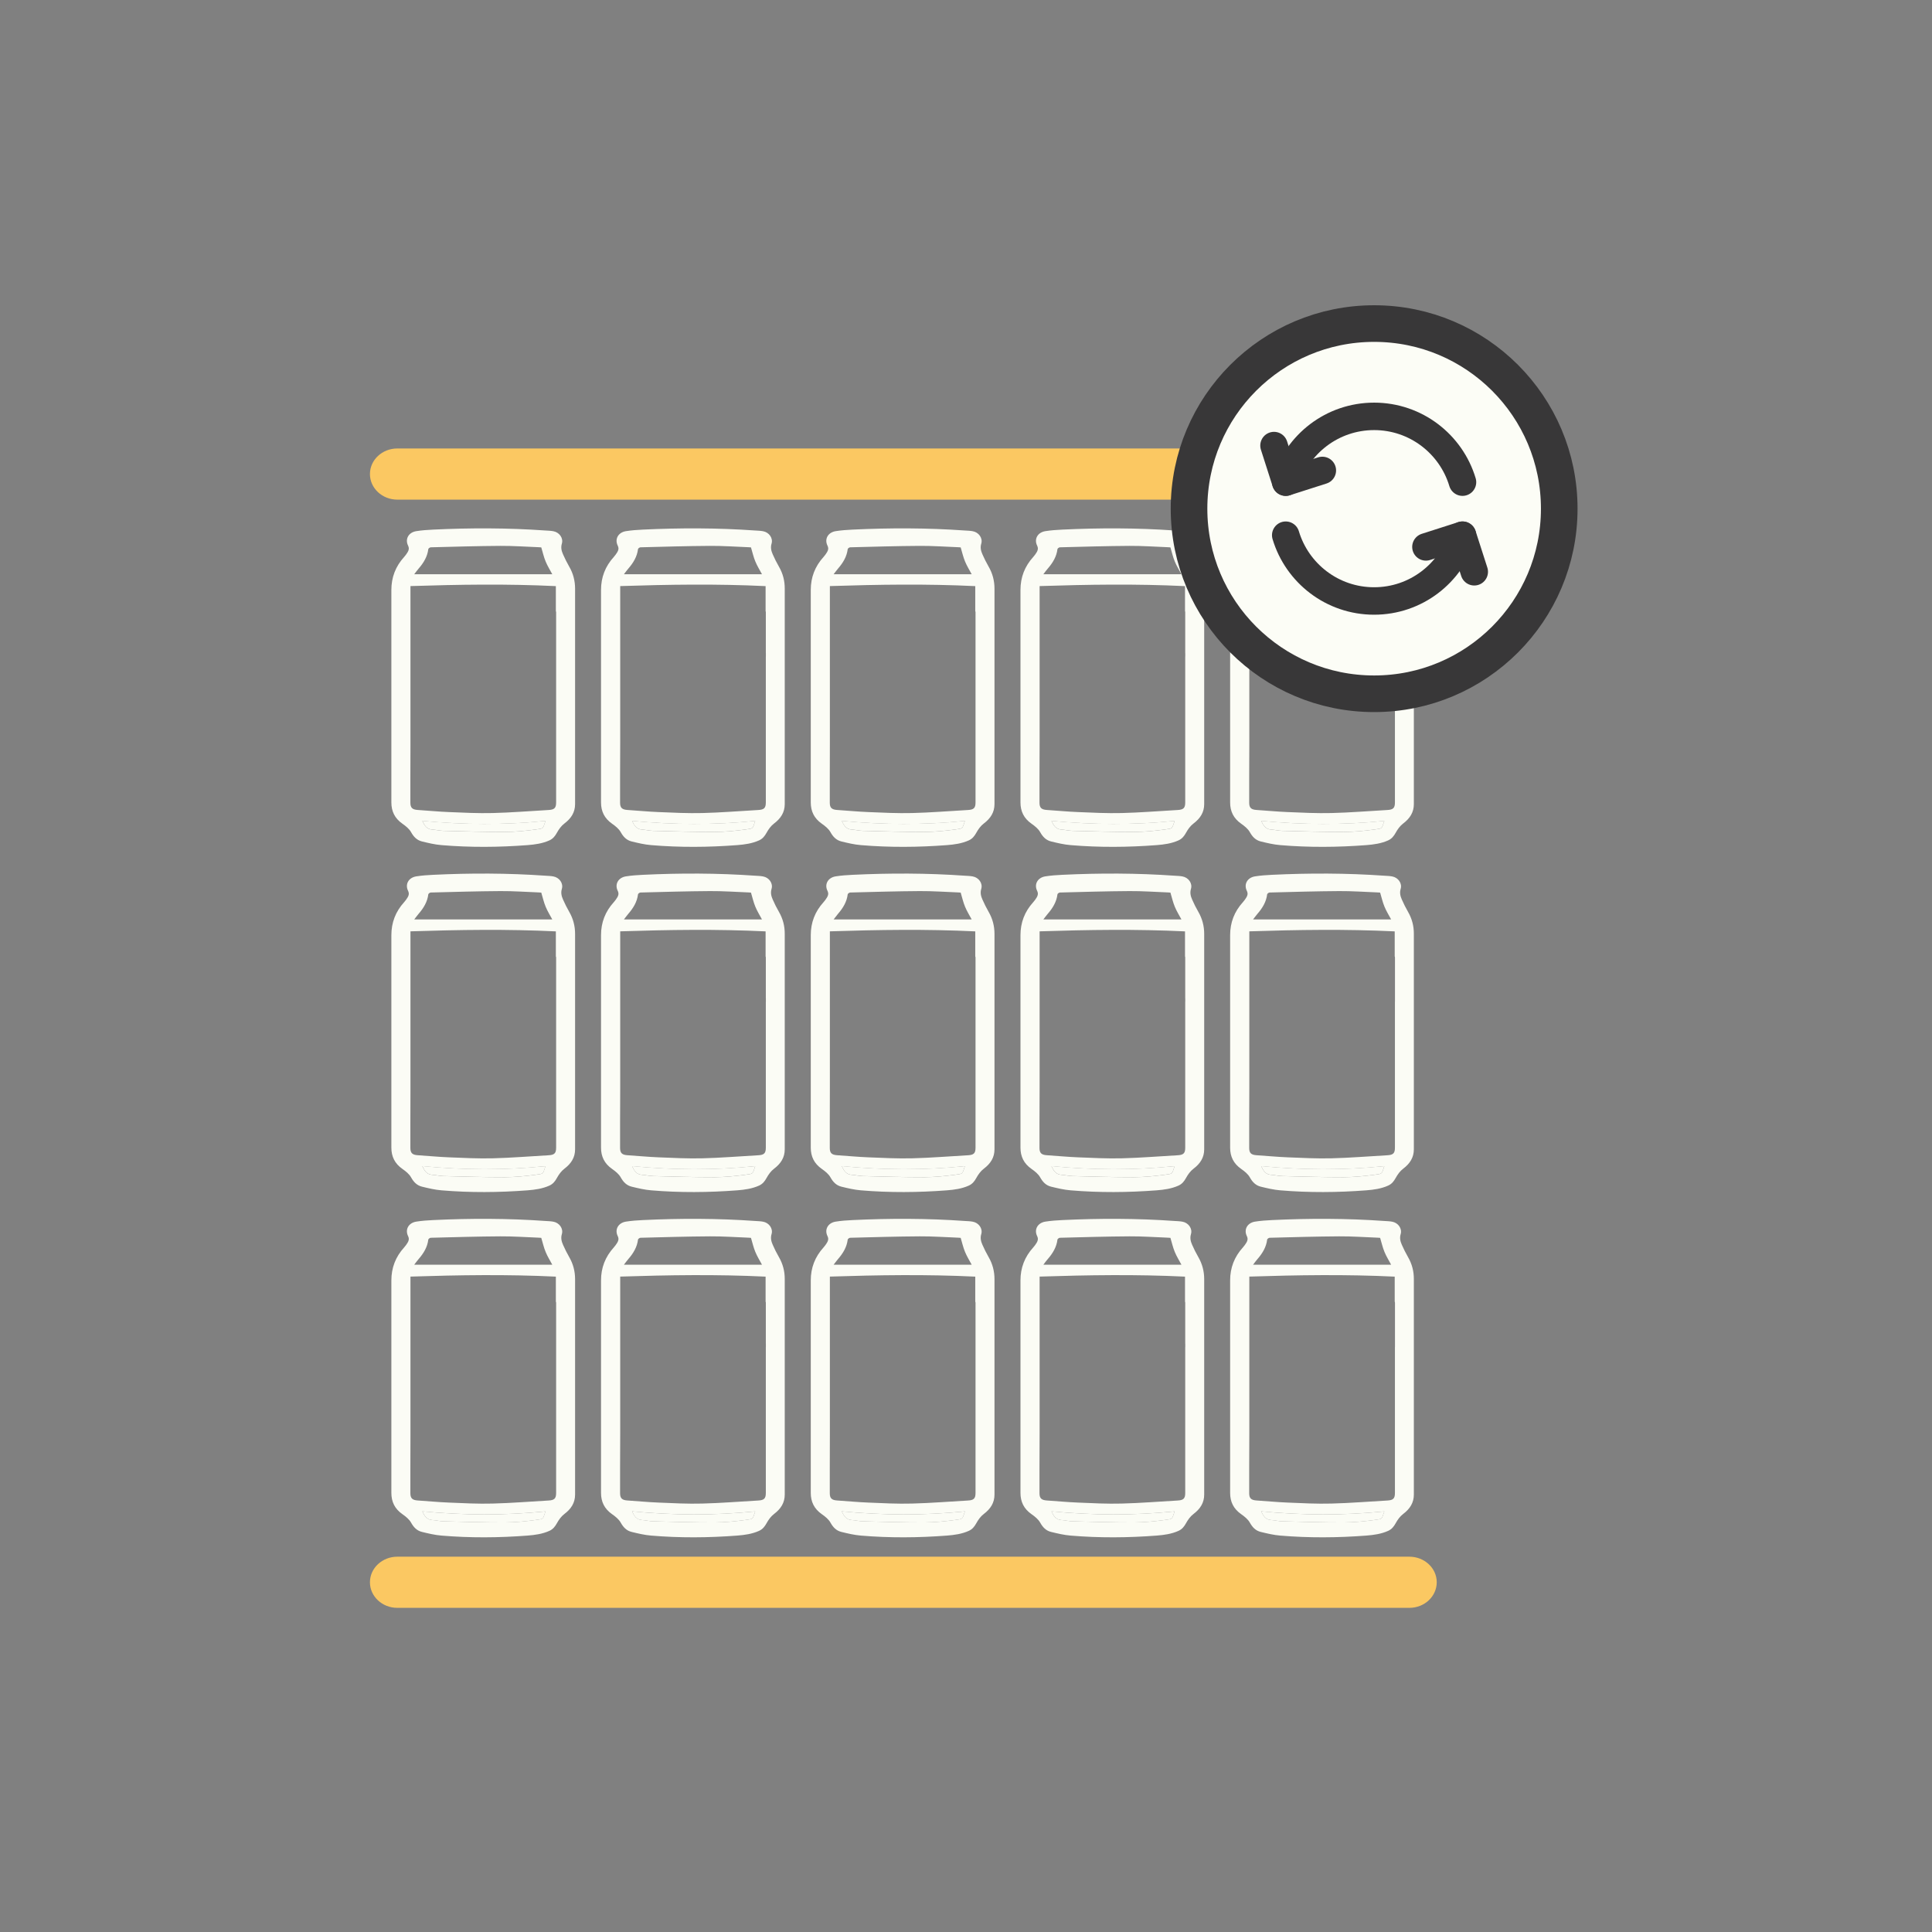 <?xml version="1.0" encoding="utf-8"?>
<!-- Generator: Adobe Illustrator 27.6.1, SVG Export Plug-In . SVG Version: 6.00 Build 0)  -->
<svg version="1.1" id="Layer_1" xmlns="http://www.w3.org/2000/svg" xmlns:xlink="http://www.w3.org/1999/xlink" x="0px" y="0px"
	 viewBox="0 0 432 432" style="enable-background:new 0 0 432 432;" xml:space="preserve">
<rect x="0" y="0" width="432" height="432" fill="#808080" stroke="none"/>
<style type="text/css">
	.st0{fill:#FBFCF5;}
	.st1{fill:#FBC862;}
	.st2{fill:#FCFDF6;stroke:#383738;stroke-width:8.187;stroke-linecap:round;stroke-linejoin:round;stroke-miterlimit:10;}
	.st3{fill:#FCFDF6;stroke:#383738;stroke-width:6.14;stroke-linecap:round;stroke-linejoin:round;stroke-miterlimit:10;}
	.st4{fill:none;stroke:#383738;stroke-width:6.14;stroke-linecap:round;stroke-linejoin:round;stroke-miterlimit:10;}
</style>
<path class="st0" d="M124.35,146.8c0,10.88,0,21.76,0,32.64c0,1.24-0.4,1.61-1.71,1.68c-4.16,0.23-8.32,0.58-12.48,0.68
	c-3.26,0.08-6.54-0.08-9.8-0.22c-2.32-0.09-4.63-0.32-6.95-0.47c-1.21-0.08-1.65-0.49-1.65-1.63c-0.01-1.83,0-3.67,0-5.42l0.02-8.07
	v-34.94c10.82-0.35,21.63-0.52,32.51,0.01v5.6c0.03,0.06,0.06,0.14,0.06,0.22v9.17h0V146.8z M119.73,185.49
	c-2.27,0.3-4.57,0.53-6.86,0.54c-4.57,0.01-9.14-0.14-13.71-0.25c-0.82-0.02-1.64-0.23-2.46-0.28c-1.29-0.07-1.78-0.91-2.27-1.95
	c9.23,0.89,18.37,0.94,27.54,0.01C121.34,185.37,121.65,185.23,119.73,185.49 M93.62,127.12c1.11-1.28,1.95-2.66,2.15-4.34
	c0.02-0.15,0.35-0.39,0.54-0.4c5.19-0.13,10.38-0.29,15.56-0.32c2.87-0.02,5.73,0.19,8.6,0.3c0.21,0.01,0.42,0.03,0.56,0.04
	c0.33,1.09,0.56,2.16,0.98,3.16c0.41,1,1,1.93,1.48,2.84H92.62C92.97,127.96,93.27,127.52,93.62,127.12 M127.28,126.7
	c-0.51-0.89-0.98-1.82-1.39-2.76c-0.33-0.75-0.52-1.51-0.26-2.37c0.38-1.25-0.56-2.55-1.91-2.79c-0.58-0.11-1.18-0.12-1.77-0.16
	c-8.36-0.59-16.71-0.6-25.08-0.2c-1.27,0.06-2.56,0.15-3.81,0.35c-1.7,0.28-2.53,1.75-1.82,3.22c0.28,0.58,0.19,1.02-0.1,1.49
	c-0.22,0.36-0.47,0.72-0.76,1.04c-1.94,2.13-2.87,4.59-2.87,7.39c0.01,7.82,0,15.64,0,23.46c0,8.02,0,16.04,0,24.06
	c0,1.96,0.74,3.55,2.48,4.76c0.74,0.52,1.52,1.14,1.93,1.89c0.57,1.02,1.28,1.78,2.43,2.07c1.43,0.35,2.9,0.7,4.37,0.82
	c6.41,0.54,12.82,0.49,19.24,0c1.67-0.13,3.34-0.36,4.89-1.06c0.81-0.37,1.27-0.97,1.68-1.71c0.42-0.76,0.97-1.54,1.68-2.07
	c1.51-1.14,2.38-2.51,2.38-4.32c0.01-16.06,0.01-32.13,0-48.19C128.59,129.88,128.17,128.23,127.28,126.7"/>
<path class="st0" d="M94.44,183.54c9.22,0.89,18.37,0.94,27.54,0.01c-0.64,1.82-0.33,1.68-2.25,1.93c-2.27,0.31-4.57,0.53-6.86,0.54
	c-4.57,0.01-9.14-0.14-13.71-0.25c-0.83-0.02-1.64-0.23-2.47-0.28C95.41,185.43,94.92,184.58,94.44,183.54"/>
<path class="st0" d="M171.24,146.8c0,10.88,0,21.76,0,32.64c0,1.24-0.4,1.61-1.71,1.68c-4.16,0.23-8.32,0.58-12.48,0.68
	c-3.26,0.08-6.54-0.08-9.8-0.22c-2.32-0.09-4.63-0.32-6.95-0.47c-1.21-0.08-1.65-0.49-1.65-1.63c-0.01-1.83,0-3.67,0-5.42l0.03-8.07
	v-34.94c10.82-0.35,21.63-0.52,32.51,0.01v5.6c0.03,0.06,0.05,0.14,0.05,0.22v9.17h0.01V146.8z M166.63,185.49
	c-2.27,0.3-4.57,0.53-6.86,0.54c-4.57,0.01-9.14-0.14-13.71-0.25c-0.83-0.02-1.64-0.23-2.46-0.28c-1.29-0.07-1.78-0.91-2.27-1.95
	c9.22,0.89,18.37,0.94,27.54,0.01C168.23,185.37,168.55,185.23,166.63,185.49 M140.51,127.12c1.11-1.28,1.95-2.66,2.15-4.34
	c0.02-0.15,0.35-0.39,0.54-0.4c5.19-0.13,10.38-0.29,15.56-0.32c2.87-0.02,5.73,0.19,8.6,0.3c0.21,0.01,0.42,0.03,0.56,0.04
	c0.33,1.09,0.56,2.16,0.98,3.16c0.41,1,1,1.93,1.48,2.84h-30.87C139.86,127.96,140.16,127.52,140.51,127.12 M174.17,126.7
	c-0.52-0.89-0.98-1.82-1.39-2.76c-0.33-0.75-0.52-1.51-0.26-2.37c0.38-1.25-0.56-2.55-1.91-2.79c-0.58-0.11-1.18-0.12-1.77-0.16
	c-8.36-0.59-16.71-0.6-25.08-0.2c-1.27,0.06-2.56,0.15-3.82,0.35c-1.7,0.28-2.53,1.75-1.82,3.22c0.28,0.58,0.19,1.02-0.1,1.49
	c-0.22,0.36-0.47,0.72-0.76,1.04c-1.94,2.13-2.87,4.59-2.87,7.39c0.01,7.82,0,15.64,0,23.46c0,8.02,0,16.04,0,24.06
	c0,1.96,0.74,3.55,2.48,4.76c0.74,0.52,1.52,1.14,1.93,1.89c0.57,1.02,1.28,1.78,2.43,2.07c1.44,0.35,2.9,0.7,4.37,0.82
	c6.41,0.54,12.82,0.49,19.24,0c1.67-0.13,3.34-0.36,4.89-1.06c0.81-0.37,1.27-0.97,1.68-1.71c0.42-0.76,0.97-1.54,1.68-2.07
	c1.51-1.14,2.38-2.51,2.38-4.32c0.01-16.06,0.01-32.13,0-48.19C175.48,129.88,175.06,128.23,174.17,126.7"/>
<path class="st0" d="M141.33,183.54c9.22,0.89,18.37,0.94,27.54,0.01c-0.64,1.82-0.33,1.68-2.25,1.93
	c-2.27,0.31-4.57,0.53-6.86,0.54c-4.57,0.01-9.14-0.14-13.71-0.25c-0.83-0.02-1.64-0.23-2.47-0.28
	C142.3,185.43,141.81,184.58,141.33,183.54"/>
<path class="st0" d="M218.13,146.8v32.64c0,1.24-0.4,1.61-1.71,1.68c-4.16,0.23-8.32,0.58-12.48,0.68c-3.26,0.08-6.54-0.08-9.8-0.22
	c-2.32-0.09-4.63-0.32-6.95-0.47c-1.21-0.08-1.65-0.49-1.65-1.63c-0.01-1.83,0-3.67,0-5.42l0.02-8.07v-34.94
	c10.82-0.35,21.63-0.52,32.51,0.01v5.6c0.03,0.06,0.06,0.14,0.06,0.22v9.17h0V146.8z M213.52,185.49c-2.27,0.3-4.57,0.53-6.86,0.54
	c-4.57,0.01-9.14-0.14-13.71-0.25c-0.82-0.02-1.64-0.23-2.46-0.28c-1.29-0.07-1.78-0.91-2.27-1.95c9.23,0.89,18.37,0.94,27.54,0.01
	C215.12,185.37,215.44,185.23,213.52,185.49 M187.4,127.12c1.11-1.28,1.95-2.66,2.15-4.34c0.02-0.15,0.35-0.39,0.54-0.4
	c5.19-0.13,10.38-0.29,15.56-0.32c2.87-0.02,5.73,0.19,8.6,0.3c0.21,0.01,0.42,0.03,0.56,0.04c0.33,1.09,0.56,2.16,0.98,3.16
	c0.41,1,1,1.93,1.48,2.84H186.4C186.75,127.96,187.06,127.52,187.4,127.12 M221.06,126.7c-0.51-0.89-0.98-1.82-1.39-2.76
	c-0.33-0.75-0.52-1.51-0.26-2.37c0.38-1.25-0.56-2.55-1.91-2.79c-0.58-0.11-1.18-0.12-1.77-0.16c-8.36-0.59-16.71-0.6-25.08-0.2
	c-1.27,0.06-2.56,0.15-3.81,0.35c-1.7,0.28-2.53,1.75-1.82,3.22c0.28,0.58,0.19,1.02-0.1,1.49c-0.22,0.36-0.47,0.72-0.76,1.04
	c-1.94,2.13-2.87,4.59-2.87,7.39c0.01,7.82,0,15.64,0,23.46c0,8.02,0,16.04,0,24.06c0,1.96,0.74,3.55,2.48,4.76
	c0.74,0.52,1.52,1.14,1.93,1.89c0.57,1.02,1.28,1.78,2.43,2.07c1.44,0.35,2.9,0.7,4.37,0.82c6.41,0.54,12.82,0.49,19.24,0
	c1.67-0.13,3.34-0.36,4.89-1.06c0.81-0.37,1.27-0.97,1.68-1.71c0.42-0.76,0.97-1.54,1.68-2.07c1.51-1.14,2.38-2.51,2.38-4.32
	c0.01-16.06,0.01-32.13,0-48.19C222.37,129.88,221.95,128.23,221.06,126.7"/>
<path class="st0" d="M188.22,183.54c9.22,0.89,18.37,0.94,27.54,0.01c-0.64,1.82-0.32,1.68-2.24,1.93
	c-2.27,0.31-4.57,0.53-6.86,0.54c-4.57,0.01-9.14-0.14-13.71-0.25c-0.83-0.02-1.64-0.23-2.47-0.28
	C189.2,185.43,188.7,184.58,188.22,183.54"/>
<path class="st0" d="M265.02,146.8c0,10.88,0,21.76,0,32.64c0,1.24-0.4,1.61-1.71,1.68c-4.16,0.23-8.32,0.58-12.48,0.68
	c-3.26,0.08-6.54-0.08-9.8-0.22c-2.32-0.09-4.63-0.32-6.95-0.47c-1.21-0.08-1.65-0.49-1.65-1.63c-0.01-1.83,0-3.67,0-5.42l0.03-8.07
	v-34.94c10.82-0.35,21.63-0.52,32.51,0.01v5.6c0.03,0.06,0.05,0.14,0.05,0.22v9.17h0.01V146.8z M260.41,185.49
	c-2.27,0.3-4.57,0.53-6.86,0.54c-4.57,0.01-9.14-0.14-13.71-0.25c-0.83-0.02-1.64-0.23-2.47-0.28c-1.28-0.07-1.78-0.91-2.26-1.95
	c9.22,0.89,18.37,0.94,27.54,0.01C262.01,185.37,262.33,185.23,260.41,185.49 M234.3,127.12c1.11-1.28,1.95-2.66,2.15-4.34
	c0.02-0.15,0.35-0.39,0.54-0.4c5.19-0.13,10.38-0.29,15.56-0.32c2.87-0.02,5.73,0.19,8.6,0.3c0.21,0.01,0.42,0.03,0.56,0.04
	c0.33,1.09,0.56,2.16,0.98,3.16c0.41,1,1,1.93,1.48,2.84H233.3C233.64,127.96,233.94,127.52,234.3,127.12 M267.95,126.7
	c-0.52-0.89-0.98-1.82-1.39-2.76c-0.33-0.75-0.52-1.51-0.26-2.37c0.38-1.25-0.56-2.55-1.91-2.79c-0.58-0.11-1.18-0.12-1.77-0.16
	c-8.36-0.59-16.71-0.6-25.08-0.2c-1.27,0.06-2.56,0.15-3.82,0.35c-1.7,0.28-2.53,1.75-1.82,3.22c0.28,0.58,0.19,1.02-0.09,1.49
	c-0.22,0.36-0.47,0.72-0.76,1.04c-1.94,2.13-2.87,4.59-2.87,7.39c0.01,7.82,0,15.64,0,23.46c0,8.02,0,16.04,0,24.06
	c0,1.96,0.74,3.55,2.48,4.76c0.74,0.52,1.52,1.14,1.93,1.89c0.57,1.02,1.28,1.78,2.43,2.07c1.44,0.35,2.9,0.7,4.37,0.82
	c6.41,0.54,12.82,0.49,19.24,0c1.67-0.13,3.34-0.36,4.89-1.06c0.81-0.37,1.27-0.97,1.68-1.71c0.42-0.76,0.97-1.54,1.68-2.07
	c1.51-1.14,2.38-2.51,2.38-4.32c0.01-16.06,0.01-32.13,0-48.19C269.26,129.88,268.84,128.23,267.95,126.7"/>
<path class="st0" d="M235.11,183.54c9.22,0.89,18.37,0.94,27.54,0.01c-0.64,1.82-0.33,1.68-2.25,1.93
	c-2.27,0.31-4.57,0.53-6.86,0.54c-4.57,0.01-9.14-0.14-13.71-0.25c-0.83-0.02-1.64-0.23-2.47-0.28
	C236.09,185.43,235.6,184.58,235.11,183.54"/>
<path class="st0" d="M311.91,146.8c0,10.88,0,21.76,0,32.64c0,1.24-0.4,1.61-1.71,1.68c-4.16,0.23-8.32,0.58-12.48,0.68
	c-3.26,0.08-6.54-0.08-9.8-0.22c-2.32-0.09-4.63-0.32-6.95-0.47c-1.21-0.08-1.65-0.49-1.65-1.63c-0.01-1.83,0-3.67,0-5.42l0.03-8.07
	v-34.94c10.82-0.35,21.63-0.52,32.51,0.01v5.6c0.03,0.06,0.06,0.14,0.06,0.22v9.17h0V146.8z M307.3,185.49
	c-2.27,0.3-4.57,0.53-6.86,0.54c-4.57,0.01-9.14-0.14-13.71-0.25c-0.82-0.02-1.64-0.23-2.46-0.28c-1.29-0.07-1.78-0.91-2.27-1.95
	c9.23,0.89,18.37,0.94,27.54,0.01C308.9,185.37,309.22,185.23,307.3,185.49 M281.19,127.12c1.11-1.28,1.95-2.66,2.15-4.34
	c0.02-0.15,0.35-0.39,0.54-0.4c5.19-0.13,10.38-0.29,15.56-0.32c2.87-0.02,5.73,0.19,8.6,0.3c0.21,0.01,0.42,0.03,0.56,0.04
	c0.33,1.09,0.56,2.16,0.98,3.16c0.41,1,1,1.93,1.48,2.84h-30.87C280.53,127.96,280.84,127.52,281.19,127.12 M314.84,126.7
	c-0.51-0.89-0.98-1.82-1.39-2.76c-0.33-0.75-0.52-1.51-0.26-2.37c0.38-1.25-0.56-2.55-1.91-2.79c-0.58-0.11-1.18-0.12-1.77-0.16
	c-8.36-0.59-16.71-0.6-25.08-0.2c-1.27,0.06-2.56,0.15-3.82,0.35c-1.7,0.28-2.53,1.75-1.82,3.22c0.28,0.58,0.19,1.02-0.1,1.49
	c-0.22,0.36-0.47,0.72-0.76,1.04c-1.94,2.13-2.87,4.59-2.87,7.39c0.01,7.82,0,15.64,0,23.46c0,8.02,0,16.04,0,24.06
	c0,1.96,0.74,3.55,2.48,4.76c0.74,0.52,1.52,1.14,1.93,1.89c0.57,1.02,1.28,1.78,2.43,2.07c1.44,0.35,2.9,0.7,4.37,0.82
	c6.41,0.54,12.82,0.49,19.24,0c1.67-0.13,3.34-0.36,4.89-1.06c0.81-0.37,1.27-0.97,1.68-1.71c0.42-0.76,0.97-1.54,1.68-2.07
	c1.51-1.14,2.38-2.51,2.38-4.32c0.01-16.06,0.01-32.13,0-48.19C316.15,129.88,315.73,128.23,314.84,126.7"/>
<path class="st0" d="M282,183.54c9.22,0.89,18.37,0.94,27.54,0.01c-0.64,1.82-0.33,1.68-2.24,1.93c-2.27,0.31-4.57,0.53-6.86,0.54
	c-4.57,0.01-9.14-0.14-13.71-0.25c-0.83-0.02-1.64-0.23-2.47-0.28C282.98,185.43,282.49,184.58,282,183.54"/>
<path class="st0" d="M124.35,224c0,10.88,0,21.76,0,32.64c0,1.24-0.4,1.61-1.71,1.68c-4.16,0.23-8.32,0.58-12.48,0.68
	c-3.26,0.08-6.54-0.09-9.8-0.22c-2.32-0.09-4.63-0.32-6.95-0.47c-1.21-0.08-1.65-0.49-1.65-1.63c-0.01-1.83,0-3.67,0-5.42l0.02-8.07
	v-34.94c10.82-0.35,21.63-0.52,32.51,0.01v5.6c0.03,0.06,0.06,0.14,0.06,0.22v9.17h0V224z M119.73,262.69
	c-2.27,0.3-4.57,0.53-6.86,0.54c-4.57,0.01-9.14-0.14-13.71-0.25c-0.82-0.02-1.64-0.23-2.46-0.28c-1.29-0.07-1.78-0.91-2.27-1.95
	c9.23,0.89,18.37,0.94,27.54,0.01C121.34,262.57,121.65,262.43,119.73,262.69 M93.62,204.31c1.11-1.28,1.95-2.66,2.15-4.34
	c0.02-0.15,0.35-0.39,0.54-0.4c5.19-0.13,10.38-0.29,15.56-0.32c2.87-0.02,5.73,0.19,8.6,0.3c0.21,0.01,0.42,0.03,0.56,0.04
	c0.33,1.09,0.56,2.16,0.98,3.16c0.41,1,1,1.93,1.48,2.84H92.62C92.97,205.15,93.27,204.72,93.62,204.31 M127.28,203.89
	c-0.51-0.89-0.98-1.82-1.39-2.76c-0.33-0.75-0.52-1.51-0.26-2.37c0.38-1.25-0.56-2.55-1.91-2.79c-0.58-0.11-1.18-0.12-1.77-0.16
	c-8.36-0.59-16.71-0.6-25.08-0.2c-1.27,0.06-2.56,0.15-3.81,0.35c-1.7,0.28-2.53,1.75-1.82,3.22c0.28,0.58,0.19,1.02-0.1,1.49
	c-0.22,0.36-0.47,0.72-0.76,1.04c-1.94,2.13-2.87,4.59-2.87,7.39c0.01,7.82,0,15.64,0,23.46c0,8.02,0,16.04,0,24.06
	c0,1.96,0.74,3.55,2.48,4.76c0.74,0.52,1.52,1.14,1.93,1.89c0.57,1.02,1.28,1.78,2.43,2.07c1.43,0.35,2.9,0.7,4.37,0.82
	c6.41,0.54,12.82,0.49,19.24,0c1.67-0.13,3.34-0.36,4.89-1.06c0.81-0.37,1.27-0.97,1.68-1.71c0.42-0.76,0.97-1.54,1.68-2.07
	c1.51-1.14,2.38-2.51,2.38-4.32c0.01-16.06,0.01-32.13,0-48.19C128.59,207.07,128.17,205.43,127.28,203.89"/>
<path class="st0" d="M94.44,260.74c9.22,0.89,18.37,0.94,27.54,0.01c-0.64,1.82-0.33,1.68-2.25,1.93c-2.27,0.31-4.57,0.53-6.86,0.54
	c-4.57,0.01-9.14-0.14-13.71-0.25c-0.83-0.02-1.64-0.23-2.47-0.28C95.41,262.62,94.92,261.78,94.44,260.74"/>
<path class="st0" d="M171.24,224c0,10.88,0,21.76,0,32.64c0,1.24-0.4,1.61-1.71,1.68c-4.16,0.23-8.32,0.58-12.48,0.68
	c-3.26,0.08-6.54-0.09-9.8-0.22c-2.32-0.09-4.63-0.32-6.95-0.47c-1.21-0.08-1.65-0.49-1.65-1.63c-0.01-1.83,0-3.67,0-5.42l0.03-8.07
	v-34.94c10.82-0.35,21.63-0.52,32.51,0.01v5.6c0.03,0.06,0.05,0.14,0.05,0.22v9.17h0.01V224z M166.63,262.69
	c-2.27,0.3-4.57,0.53-6.86,0.54c-4.57,0.01-9.14-0.14-13.71-0.25c-0.83-0.02-1.64-0.23-2.46-0.28c-1.29-0.07-1.78-0.91-2.27-1.95
	c9.22,0.89,18.37,0.94,27.54,0.01C168.23,262.57,168.55,262.43,166.63,262.69 M140.51,204.31c1.11-1.28,1.95-2.66,2.15-4.34
	c0.02-0.15,0.35-0.39,0.54-0.4c5.19-0.13,10.38-0.29,15.56-0.32c2.87-0.02,5.73,0.19,8.6,0.3c0.21,0.01,0.42,0.03,0.56,0.04
	c0.33,1.09,0.56,2.16,0.98,3.16c0.41,1,1,1.93,1.48,2.84h-30.87C139.86,205.15,140.16,204.72,140.51,204.31 M174.17,203.89
	c-0.52-0.89-0.98-1.82-1.39-2.76c-0.33-0.75-0.52-1.51-0.26-2.37c0.38-1.25-0.56-2.55-1.91-2.79c-0.58-0.11-1.18-0.12-1.77-0.16
	c-8.36-0.59-16.71-0.6-25.08-0.2c-1.27,0.06-2.56,0.15-3.82,0.35c-1.7,0.28-2.53,1.75-1.82,3.22c0.28,0.58,0.19,1.02-0.1,1.49
	c-0.22,0.36-0.47,0.72-0.76,1.04c-1.94,2.13-2.87,4.59-2.87,7.39c0.01,7.82,0,15.64,0,23.46c0,8.02,0,16.04,0,24.06
	c0,1.96,0.74,3.55,2.48,4.76c0.74,0.52,1.52,1.14,1.93,1.89c0.57,1.02,1.28,1.78,2.43,2.07c1.44,0.35,2.9,0.7,4.37,0.82
	c6.41,0.54,12.82,0.49,19.24,0c1.67-0.13,3.34-0.36,4.89-1.06c0.81-0.37,1.27-0.97,1.68-1.71c0.42-0.76,0.97-1.54,1.68-2.07
	c1.51-1.14,2.38-2.51,2.38-4.32c0.01-16.06,0.01-32.13,0-48.19C175.48,207.07,175.06,205.43,174.17,203.89"/>
<path class="st0" d="M141.33,260.74c9.22,0.89,18.37,0.94,27.54,0.01c-0.64,1.82-0.33,1.68-2.25,1.93
	c-2.27,0.31-4.57,0.53-6.86,0.54c-4.57,0.01-9.14-0.14-13.71-0.25c-0.83-0.02-1.64-0.23-2.47-0.28
	C142.3,262.62,141.81,261.78,141.33,260.74"/>
<path class="st0" d="M218.13,224v32.64c0,1.24-0.4,1.61-1.71,1.68c-4.16,0.23-8.32,0.58-12.48,0.68c-3.26,0.08-6.54-0.09-9.8-0.22
	c-2.32-0.09-4.63-0.32-6.95-0.47c-1.21-0.08-1.65-0.49-1.65-1.63c-0.01-1.83,0-3.67,0-5.42l0.02-8.07v-34.94
	c10.82-0.35,21.63-0.52,32.51,0.01v5.6c0.03,0.06,0.06,0.14,0.06,0.22v9.17h0V224z M213.52,262.69c-2.27,0.3-4.57,0.53-6.86,0.54
	c-4.57,0.01-9.14-0.14-13.71-0.25c-0.82-0.02-1.64-0.23-2.46-0.28c-1.29-0.07-1.78-0.91-2.27-1.95c9.23,0.89,18.37,0.94,27.54,0.01
	C215.12,262.57,215.44,262.43,213.52,262.69 M187.4,204.31c1.11-1.28,1.95-2.66,2.15-4.34c0.02-0.15,0.35-0.39,0.54-0.4
	c5.19-0.13,10.38-0.29,15.56-0.32c2.87-0.02,5.73,0.19,8.6,0.3c0.21,0.01,0.42,0.03,0.56,0.04c0.33,1.09,0.56,2.16,0.98,3.16
	c0.41,1,1,1.93,1.48,2.84H186.4C186.75,205.15,187.06,204.72,187.4,204.31 M221.06,203.89c-0.51-0.89-0.98-1.82-1.39-2.76
	c-0.33-0.75-0.52-1.51-0.26-2.37c0.38-1.25-0.56-2.55-1.91-2.79c-0.58-0.11-1.18-0.12-1.77-0.16c-8.36-0.59-16.71-0.6-25.08-0.2
	c-1.27,0.06-2.56,0.15-3.81,0.35c-1.7,0.28-2.53,1.75-1.82,3.22c0.28,0.58,0.19,1.02-0.1,1.49c-0.22,0.36-0.47,0.72-0.76,1.04
	c-1.94,2.13-2.87,4.59-2.87,7.39c0.01,7.82,0,15.64,0,23.46c0,8.02,0,16.04,0,24.06c0,1.96,0.74,3.55,2.48,4.76
	c0.74,0.52,1.52,1.14,1.93,1.89c0.57,1.02,1.28,1.78,2.43,2.07c1.44,0.35,2.9,0.7,4.37,0.82c6.41,0.54,12.82,0.49,19.24,0
	c1.67-0.13,3.34-0.36,4.89-1.06c0.81-0.37,1.27-0.97,1.68-1.71c0.42-0.76,0.97-1.54,1.68-2.07c1.51-1.14,2.38-2.51,2.38-4.32
	c0.01-16.06,0.01-32.13,0-48.19C222.37,207.07,221.95,205.43,221.06,203.89"/>
<path class="st0" d="M188.22,260.74c9.22,0.89,18.37,0.94,27.54,0.01c-0.64,1.82-0.32,1.68-2.24,1.93
	c-2.27,0.31-4.57,0.53-6.86,0.54c-4.57,0.01-9.14-0.14-13.71-0.25c-0.83-0.02-1.64-0.23-2.47-0.28
	C189.2,262.62,188.7,261.78,188.22,260.74"/>
<path class="st0" d="M265.02,224c0,10.88,0,21.76,0,32.64c0,1.24-0.4,1.61-1.71,1.68c-4.16,0.23-8.32,0.58-12.48,0.68
	c-3.26,0.08-6.54-0.09-9.8-0.22c-2.32-0.09-4.63-0.32-6.95-0.47c-1.21-0.08-1.65-0.49-1.65-1.63c-0.01-1.83,0-3.67,0-5.42l0.03-8.07
	v-34.94c10.82-0.35,21.63-0.52,32.51,0.01v5.6c0.03,0.06,0.05,0.14,0.05,0.22v9.17h0.01V224z M260.41,262.69
	c-2.27,0.3-4.57,0.53-6.86,0.54c-4.57,0.01-9.14-0.14-13.71-0.25c-0.83-0.02-1.64-0.23-2.47-0.28c-1.28-0.07-1.78-0.91-2.26-1.95
	c9.22,0.89,18.37,0.94,27.54,0.01C262.01,262.57,262.33,262.43,260.41,262.69 M234.3,204.31c1.11-1.28,1.95-2.66,2.15-4.34
	c0.02-0.15,0.35-0.39,0.54-0.4c5.19-0.13,10.38-0.29,15.56-0.32c2.87-0.02,5.73,0.19,8.6,0.3c0.21,0.01,0.42,0.03,0.56,0.04
	c0.33,1.09,0.56,2.16,0.98,3.16c0.41,1,1,1.93,1.48,2.84H233.3C233.64,205.15,233.94,204.72,234.3,204.31 M267.95,203.89
	c-0.52-0.89-0.98-1.82-1.39-2.76c-0.33-0.75-0.52-1.51-0.26-2.37c0.38-1.25-0.56-2.55-1.91-2.79c-0.58-0.11-1.18-0.12-1.77-0.16
	c-8.36-0.59-16.71-0.6-25.08-0.2c-1.27,0.06-2.56,0.15-3.82,0.35c-1.7,0.28-2.53,1.75-1.82,3.22c0.28,0.58,0.19,1.02-0.09,1.49
	c-0.22,0.36-0.47,0.72-0.76,1.04c-1.94,2.13-2.87,4.59-2.87,7.39c0.01,7.82,0,15.64,0,23.46c0,8.02,0,16.04,0,24.06
	c0,1.96,0.74,3.55,2.48,4.76c0.74,0.52,1.52,1.14,1.93,1.89c0.57,1.02,1.28,1.78,2.43,2.07c1.44,0.35,2.9,0.7,4.37,0.82
	c6.41,0.54,12.82,0.49,19.24,0c1.67-0.13,3.34-0.36,4.89-1.06c0.81-0.37,1.27-0.97,1.68-1.71c0.42-0.76,0.97-1.54,1.68-2.07
	c1.51-1.14,2.38-2.51,2.38-4.32c0.01-16.06,0.01-32.13,0-48.19C269.26,207.07,268.84,205.43,267.95,203.89"/>
<path class="st0" d="M235.11,260.74c9.22,0.89,18.37,0.94,27.54,0.01c-0.64,1.82-0.33,1.68-2.25,1.93
	c-2.27,0.31-4.57,0.53-6.86,0.54c-4.57,0.01-9.14-0.14-13.71-0.25c-0.83-0.02-1.64-0.23-2.47-0.28
	C236.09,262.62,235.6,261.78,235.11,260.74"/>
<path class="st0" d="M311.91,224c0,10.88,0,21.76,0,32.64c0,1.24-0.4,1.61-1.71,1.68c-4.16,0.23-8.32,0.58-12.48,0.68
	c-3.26,0.08-6.54-0.09-9.8-0.22c-2.32-0.09-4.63-0.32-6.95-0.47c-1.21-0.08-1.65-0.49-1.65-1.63c-0.01-1.83,0-3.67,0-5.42l0.03-8.07
	v-34.94c10.82-0.35,21.63-0.52,32.51,0.01v5.6c0.03,0.06,0.06,0.14,0.06,0.22v9.17h0V224z M307.3,262.69
	c-2.27,0.3-4.57,0.53-6.86,0.54c-4.57,0.01-9.14-0.14-13.71-0.25c-0.82-0.02-1.64-0.23-2.46-0.28c-1.29-0.07-1.78-0.91-2.27-1.95
	c9.23,0.89,18.37,0.94,27.54,0.01C308.9,262.57,309.22,262.43,307.3,262.69 M281.19,204.31c1.11-1.28,1.95-2.66,2.15-4.34
	c0.02-0.15,0.35-0.39,0.54-0.4c5.19-0.13,10.38-0.29,15.56-0.32c2.87-0.02,5.73,0.19,8.6,0.3c0.21,0.01,0.42,0.03,0.56,0.04
	c0.33,1.09,0.56,2.16,0.98,3.16c0.41,1,1,1.93,1.48,2.84h-30.87C280.53,205.15,280.84,204.72,281.19,204.31 M314.84,203.89
	c-0.51-0.89-0.98-1.82-1.39-2.76c-0.33-0.75-0.52-1.51-0.26-2.37c0.38-1.25-0.56-2.55-1.91-2.79c-0.58-0.11-1.18-0.12-1.77-0.16
	c-8.36-0.59-16.71-0.6-25.08-0.2c-1.27,0.06-2.56,0.15-3.82,0.35c-1.7,0.28-2.53,1.75-1.82,3.22c0.28,0.58,0.19,1.02-0.1,1.49
	c-0.22,0.36-0.47,0.72-0.76,1.04c-1.94,2.13-2.87,4.59-2.87,7.39c0.01,7.82,0,15.64,0,23.46c0,8.02,0,16.04,0,24.06
	c0,1.96,0.74,3.55,2.48,4.76c0.74,0.52,1.52,1.14,1.93,1.89c0.57,1.02,1.28,1.78,2.43,2.07c1.44,0.35,2.9,0.7,4.37,0.82
	c6.41,0.54,12.82,0.49,19.24,0c1.67-0.13,3.34-0.36,4.89-1.06c0.81-0.37,1.27-0.97,1.68-1.71c0.42-0.76,0.97-1.54,1.68-2.07
	c1.51-1.14,2.38-2.51,2.38-4.32c0.01-16.06,0.01-32.13,0-48.19C316.15,207.07,315.73,205.43,314.84,203.89"/>
<path class="st0" d="M282,260.74c9.22,0.89,18.37,0.94,27.54,0.01c-0.64,1.82-0.33,1.68-2.24,1.93c-2.27,0.31-4.57,0.53-6.86,0.54
	c-4.57,0.01-9.14-0.14-13.71-0.25c-0.83-0.02-1.64-0.23-2.47-0.28C282.98,262.62,282.49,261.78,282,260.74"/>
<path class="st0" d="M124.35,301.2c0,10.88,0,21.76,0,32.64c0,1.24-0.4,1.61-1.71,1.68c-4.16,0.23-8.32,0.58-12.48,0.68
	c-3.26,0.09-6.54-0.08-9.8-0.22c-2.32-0.09-4.63-0.32-6.95-0.47c-1.21-0.08-1.65-0.49-1.65-1.63c-0.01-1.83,0-3.67,0-5.42l0.02-8.07
	v-34.94c10.82-0.35,21.63-0.52,32.51,0.01v5.6c0.03,0.06,0.06,0.14,0.06,0.22v9.17h0V301.2z M119.73,339.88
	c-2.27,0.3-4.57,0.53-6.86,0.54c-4.57,0.01-9.14-0.14-13.71-0.25c-0.82-0.02-1.64-0.24-2.46-0.28c-1.29-0.07-1.78-0.91-2.27-1.95
	c9.23,0.89,18.37,0.94,27.54,0.01C121.34,339.76,121.65,339.62,119.73,339.88 M93.62,281.51c1.11-1.28,1.95-2.66,2.15-4.34
	c0.02-0.15,0.35-0.39,0.54-0.4c5.19-0.13,10.38-0.29,15.56-0.32c2.87-0.02,5.73,0.19,8.6,0.3c0.21,0.01,0.42,0.03,0.56,0.04
	c0.33,1.09,0.56,2.16,0.98,3.16c0.41,1,1,1.93,1.48,2.84H92.62C92.97,282.35,93.27,281.91,93.62,281.51 M127.28,281.09
	c-0.51-0.89-0.98-1.82-1.39-2.76c-0.33-0.75-0.52-1.51-0.26-2.37c0.38-1.25-0.56-2.55-1.91-2.79c-0.58-0.11-1.18-0.12-1.77-0.16
	c-8.36-0.59-16.71-0.6-25.08-0.2c-1.27,0.06-2.56,0.15-3.81,0.35c-1.7,0.28-2.53,1.75-1.82,3.22c0.28,0.57,0.19,1.02-0.1,1.49
	c-0.22,0.36-0.47,0.72-0.76,1.04c-1.94,2.13-2.87,4.59-2.87,7.39c0.01,7.82,0,15.64,0,23.46c0,8.02,0,16.04,0,24.06
	c0,1.96,0.74,3.55,2.48,4.76c0.74,0.52,1.52,1.14,1.93,1.89c0.57,1.02,1.28,1.79,2.43,2.07c1.43,0.35,2.9,0.7,4.37,0.82
	c6.41,0.54,12.82,0.49,19.24,0c1.67-0.13,3.34-0.36,4.89-1.06c0.81-0.37,1.27-0.97,1.68-1.71c0.42-0.76,0.97-1.54,1.68-2.07
	c1.51-1.14,2.38-2.51,2.38-4.32c0.01-16.06,0.01-32.13,0-48.19C128.59,284.27,128.17,282.63,127.28,281.09"/>
<path class="st0" d="M94.44,337.94c9.22,0.89,18.37,0.94,27.54,0.01c-0.64,1.82-0.33,1.68-2.25,1.93c-2.27,0.31-4.57,0.53-6.86,0.54
	c-4.57,0.01-9.14-0.14-13.71-0.25c-0.83-0.02-1.64-0.23-2.47-0.28C95.41,339.82,94.92,338.98,94.44,337.94"/>
<path class="st0" d="M171.24,301.2c0,10.88,0,21.76,0,32.64c0,1.24-0.4,1.61-1.71,1.68c-4.16,0.23-8.32,0.58-12.48,0.68
	c-3.26,0.09-6.54-0.08-9.8-0.22c-2.32-0.09-4.63-0.32-6.95-0.47c-1.21-0.08-1.65-0.49-1.65-1.63c-0.01-1.83,0-3.67,0-5.42l0.03-8.07
	v-34.94c10.82-0.35,21.63-0.52,32.51,0.01v5.6c0.03,0.06,0.05,0.14,0.05,0.22v9.17h0.01V301.2z M166.63,339.88
	c-2.27,0.3-4.57,0.53-6.86,0.54c-4.57,0.01-9.14-0.14-13.71-0.25c-0.83-0.02-1.64-0.24-2.46-0.28c-1.29-0.07-1.78-0.91-2.27-1.95
	c9.22,0.89,18.37,0.94,27.54,0.01C168.23,339.76,168.55,339.62,166.63,339.88 M140.51,281.51c1.11-1.28,1.95-2.66,2.15-4.34
	c0.02-0.15,0.35-0.39,0.54-0.4c5.19-0.13,10.38-0.29,15.56-0.32c2.87-0.02,5.73,0.19,8.6,0.3c0.21,0.01,0.42,0.03,0.56,0.04
	c0.33,1.09,0.56,2.16,0.98,3.16c0.41,1,1,1.93,1.48,2.84h-30.87C139.86,282.35,140.16,281.91,140.51,281.51 M174.17,281.09
	c-0.52-0.89-0.98-1.82-1.39-2.76c-0.33-0.75-0.52-1.51-0.26-2.37c0.38-1.25-0.56-2.55-1.91-2.79c-0.58-0.11-1.18-0.12-1.77-0.16
	c-8.36-0.59-16.71-0.6-25.08-0.2c-1.27,0.06-2.56,0.15-3.82,0.35c-1.7,0.28-2.53,1.75-1.82,3.22c0.28,0.57,0.19,1.02-0.1,1.49
	c-0.22,0.36-0.47,0.72-0.76,1.04c-1.94,2.13-2.87,4.59-2.87,7.39c0.01,7.82,0,15.64,0,23.46c0,8.02,0,16.04,0,24.06
	c0,1.96,0.74,3.55,2.48,4.76c0.74,0.52,1.52,1.14,1.93,1.89c0.57,1.02,1.28,1.79,2.43,2.07c1.44,0.35,2.9,0.7,4.37,0.82
	c6.41,0.54,12.82,0.49,19.24,0c1.67-0.13,3.34-0.36,4.89-1.06c0.81-0.37,1.27-0.97,1.68-1.71c0.42-0.76,0.97-1.54,1.68-2.07
	c1.51-1.14,2.38-2.51,2.38-4.32c0.01-16.06,0.01-32.13,0-48.19C175.48,284.27,175.06,282.63,174.17,281.09"/>
<path class="st0" d="M141.33,337.94c9.22,0.89,18.37,0.94,27.54,0.01c-0.64,1.82-0.33,1.68-2.25,1.93
	c-2.27,0.31-4.57,0.53-6.86,0.54c-4.57,0.01-9.14-0.14-13.71-0.25c-0.83-0.02-1.64-0.23-2.47-0.28
	C142.3,339.82,141.81,338.98,141.33,337.94"/>
<path class="st0" d="M218.13,301.2v32.64c0,1.24-0.4,1.61-1.71,1.68c-4.16,0.23-8.32,0.58-12.48,0.68c-3.26,0.09-6.54-0.08-9.8-0.22
	c-2.32-0.09-4.63-0.32-6.95-0.47c-1.21-0.08-1.65-0.49-1.65-1.63c-0.01-1.83,0-3.67,0-5.42l0.02-8.07v-34.94
	c10.82-0.35,21.63-0.52,32.51,0.01v5.6c0.03,0.06,0.06,0.14,0.06,0.22v9.17h0V301.2z M213.52,339.88c-2.27,0.3-4.57,0.53-6.86,0.54
	c-4.57,0.01-9.14-0.14-13.71-0.25c-0.82-0.02-1.64-0.24-2.46-0.28c-1.29-0.07-1.78-0.91-2.27-1.95c9.23,0.89,18.37,0.94,27.54,0.01
	C215.12,339.76,215.44,339.62,213.52,339.88 M187.4,281.51c1.11-1.28,1.95-2.66,2.15-4.34c0.02-0.15,0.35-0.39,0.54-0.4
	c5.19-0.13,10.38-0.29,15.56-0.32c2.87-0.02,5.73,0.19,8.6,0.3c0.21,0.01,0.42,0.03,0.56,0.04c0.33,1.09,0.56,2.16,0.98,3.16
	c0.41,1,1,1.93,1.48,2.84H186.4C186.75,282.35,187.06,281.91,187.4,281.51 M221.06,281.09c-0.51-0.89-0.98-1.82-1.39-2.76
	c-0.33-0.75-0.52-1.51-0.26-2.37c0.38-1.25-0.56-2.55-1.91-2.79c-0.58-0.11-1.18-0.12-1.77-0.16c-8.36-0.59-16.71-0.6-25.08-0.2
	c-1.27,0.06-2.56,0.15-3.81,0.35c-1.7,0.28-2.53,1.75-1.82,3.22c0.28,0.57,0.19,1.02-0.1,1.49c-0.22,0.36-0.47,0.72-0.76,1.04
	c-1.94,2.13-2.87,4.59-2.87,7.39c0.01,7.82,0,15.64,0,23.46c0,8.02,0,16.04,0,24.06c0,1.96,0.74,3.55,2.48,4.76
	c0.74,0.52,1.52,1.14,1.93,1.89c0.57,1.02,1.28,1.79,2.43,2.07c1.44,0.35,2.9,0.7,4.37,0.82c6.41,0.54,12.82,0.49,19.24,0
	c1.67-0.13,3.34-0.36,4.89-1.06c0.81-0.37,1.27-0.97,1.68-1.71c0.42-0.76,0.97-1.54,1.68-2.07c1.51-1.14,2.38-2.51,2.38-4.32
	c0.01-16.06,0.01-32.13,0-48.19C222.37,284.27,221.95,282.63,221.06,281.09"/>
<path class="st0" d="M188.22,337.94c9.22,0.89,18.37,0.94,27.54,0.01c-0.64,1.82-0.32,1.68-2.24,1.93
	c-2.27,0.31-4.57,0.53-6.86,0.54c-4.57,0.01-9.14-0.14-13.71-0.25c-0.83-0.02-1.64-0.23-2.47-0.28
	C189.2,339.82,188.7,338.98,188.22,337.94"/>
<path class="st0" d="M265.02,301.2c0,10.88,0,21.76,0,32.64c0,1.24-0.4,1.61-1.71,1.68c-4.16,0.23-8.32,0.58-12.48,0.68
	c-3.26,0.09-6.54-0.08-9.8-0.22c-2.32-0.09-4.63-0.32-6.95-0.47c-1.21-0.08-1.65-0.49-1.65-1.63c-0.01-1.83,0-3.67,0-5.42l0.03-8.07
	v-34.94c10.82-0.35,21.63-0.52,32.51,0.01v5.6c0.03,0.06,0.05,0.14,0.05,0.22v9.17h0.01V301.2z M260.41,339.88
	c-2.27,0.3-4.57,0.53-6.86,0.54c-4.57,0.01-9.14-0.14-13.71-0.25c-0.83-0.02-1.64-0.24-2.47-0.28c-1.28-0.07-1.78-0.91-2.26-1.95
	c9.22,0.89,18.37,0.94,27.54,0.01C262.01,339.76,262.33,339.62,260.41,339.88 M234.3,281.51c1.11-1.28,1.95-2.66,2.15-4.34
	c0.02-0.15,0.35-0.39,0.54-0.4c5.19-0.13,10.38-0.29,15.56-0.32c2.87-0.02,5.73,0.19,8.6,0.3c0.21,0.01,0.42,0.03,0.56,0.04
	c0.33,1.09,0.56,2.16,0.98,3.16c0.41,1,1,1.93,1.48,2.84H233.3C233.64,282.35,233.94,281.91,234.3,281.51 M267.95,281.09
	c-0.52-0.89-0.98-1.82-1.39-2.76c-0.33-0.75-0.52-1.51-0.26-2.37c0.38-1.25-0.56-2.55-1.91-2.79c-0.58-0.11-1.18-0.12-1.77-0.16
	c-8.36-0.59-16.71-0.6-25.08-0.2c-1.27,0.06-2.56,0.15-3.82,0.35c-1.7,0.28-2.53,1.75-1.82,3.22c0.28,0.57,0.19,1.02-0.09,1.49
	c-0.22,0.36-0.47,0.72-0.76,1.04c-1.94,2.13-2.87,4.59-2.87,7.39c0.01,7.82,0,15.64,0,23.46c0,8.02,0,16.04,0,24.06
	c0,1.96,0.74,3.55,2.48,4.76c0.74,0.52,1.52,1.14,1.93,1.89c0.57,1.02,1.28,1.79,2.43,2.07c1.44,0.35,2.9,0.7,4.37,0.82
	c6.41,0.54,12.82,0.49,19.24,0c1.67-0.13,3.34-0.36,4.89-1.06c0.81-0.37,1.27-0.97,1.68-1.71c0.42-0.76,0.97-1.54,1.68-2.07
	c1.51-1.14,2.38-2.51,2.38-4.32c0.01-16.06,0.01-32.13,0-48.19C269.26,284.27,268.84,282.63,267.95,281.09"/>
<path class="st0" d="M235.11,337.94c9.22,0.89,18.37,0.94,27.54,0.01c-0.64,1.82-0.33,1.68-2.25,1.93
	c-2.27,0.31-4.57,0.53-6.86,0.54c-4.57,0.01-9.14-0.14-13.71-0.25c-0.83-0.02-1.64-0.23-2.47-0.28
	C236.09,339.82,235.6,338.98,235.11,337.94"/>
<path class="st0" d="M311.91,301.2c0,10.88,0,21.76,0,32.64c0,1.24-0.4,1.61-1.71,1.68c-4.16,0.23-8.32,0.58-12.48,0.68
	c-3.26,0.09-6.54-0.08-9.8-0.22c-2.32-0.09-4.63-0.32-6.95-0.47c-1.21-0.08-1.65-0.49-1.65-1.63c-0.01-1.83,0-3.67,0-5.42l0.03-8.07
	v-34.94c10.82-0.35,21.63-0.52,32.51,0.01v5.6c0.03,0.06,0.06,0.14,0.06,0.22v9.17h0V301.2z M307.3,339.88
	c-2.27,0.3-4.57,0.53-6.86,0.54c-4.57,0.01-9.14-0.14-13.71-0.25c-0.82-0.02-1.64-0.24-2.46-0.28c-1.29-0.07-1.78-0.91-2.27-1.95
	c9.23,0.89,18.37,0.94,27.54,0.01C308.9,339.76,309.22,339.62,307.3,339.88 M281.19,281.51c1.11-1.28,1.95-2.66,2.15-4.34
	c0.02-0.15,0.35-0.39,0.54-0.4c5.19-0.13,10.38-0.29,15.56-0.32c2.87-0.02,5.73,0.19,8.6,0.3c0.21,0.01,0.42,0.03,0.56,0.04
	c0.33,1.09,0.56,2.16,0.98,3.16c0.41,1,1,1.93,1.48,2.84h-30.87C280.53,282.35,280.84,281.91,281.19,281.51 M314.84,281.09
	c-0.51-0.89-0.98-1.82-1.39-2.76c-0.33-0.75-0.52-1.51-0.26-2.37c0.38-1.25-0.56-2.55-1.91-2.79c-0.58-0.11-1.18-0.12-1.77-0.16
	c-8.36-0.59-16.71-0.6-25.08-0.2c-1.27,0.06-2.56,0.15-3.82,0.35c-1.7,0.28-2.53,1.75-1.82,3.22c0.28,0.57,0.19,1.02-0.1,1.49
	c-0.22,0.36-0.47,0.72-0.76,1.04c-1.94,2.13-2.87,4.59-2.87,7.39c0.01,7.82,0,15.64,0,23.46c0,8.02,0,16.04,0,24.06
	c0,1.96,0.74,3.55,2.48,4.76c0.74,0.52,1.52,1.14,1.93,1.89c0.57,1.02,1.28,1.79,2.43,2.07c1.44,0.35,2.9,0.7,4.37,0.82
	c6.41,0.54,12.82,0.49,19.24,0c1.67-0.13,3.34-0.36,4.89-1.06c0.81-0.37,1.27-0.97,1.68-1.71c0.42-0.76,0.97-1.54,1.68-2.07
	c1.51-1.14,2.38-2.51,2.38-4.32c0.01-16.06,0.01-32.13,0-48.19C316.15,284.27,315.73,282.63,314.84,281.09"/>
<path class="st0" d="M282,337.94c9.22,0.89,18.37,0.94,27.54,0.01c-0.64,1.82-0.33,1.68-2.24,1.93c-2.27,0.31-4.57,0.53-6.86,0.54
	c-4.57,0.01-9.14-0.14-13.71-0.25c-0.83-0.02-1.64-0.23-2.47-0.28C282.98,339.82,282.49,338.98,282,337.94"/>
<path class="st1" d="M315.14,111.72H88.84c-3.38,0-6.12-2.56-6.12-5.72c0-3.16,2.74-5.72,6.12-5.72h226.3
	c3.38,0,6.12,2.56,6.12,5.72C321.25,109.16,318.52,111.72,315.14,111.72"/>
<path class="st1" d="M315.14,359.52H88.84c-3.38,0-6.12-2.56-6.12-5.72c0-3.16,2.74-5.72,6.12-5.72h226.3
	c3.38,0,6.12,2.56,6.12,5.72C321.25,356.96,318.52,359.52,315.14,359.52"/>
<g>
	<circle class="st2" cx="307.26" cy="113.74" r="41.39"/>
	<g>
		<path class="st3" d="M327.02,107.81c-2.55-8.51-10.43-14.71-19.76-14.71c-9.34,0-17.22,6.2-19.76,14.71"/>
		<path class="st3" d="M287.49,119.67c2.55,8.51,10.43,14.71,19.76,14.71c9.34,0,17.22-6.2,19.76-14.71"/>
		<polyline class="st4" points="295.68,105.19 287.49,107.81 284.87,99.63 		"/>
		<polyline class="st4" points="318.84,122.29 327.02,119.67 329.65,127.85 		"/>
	</g>
</g>
</svg>

